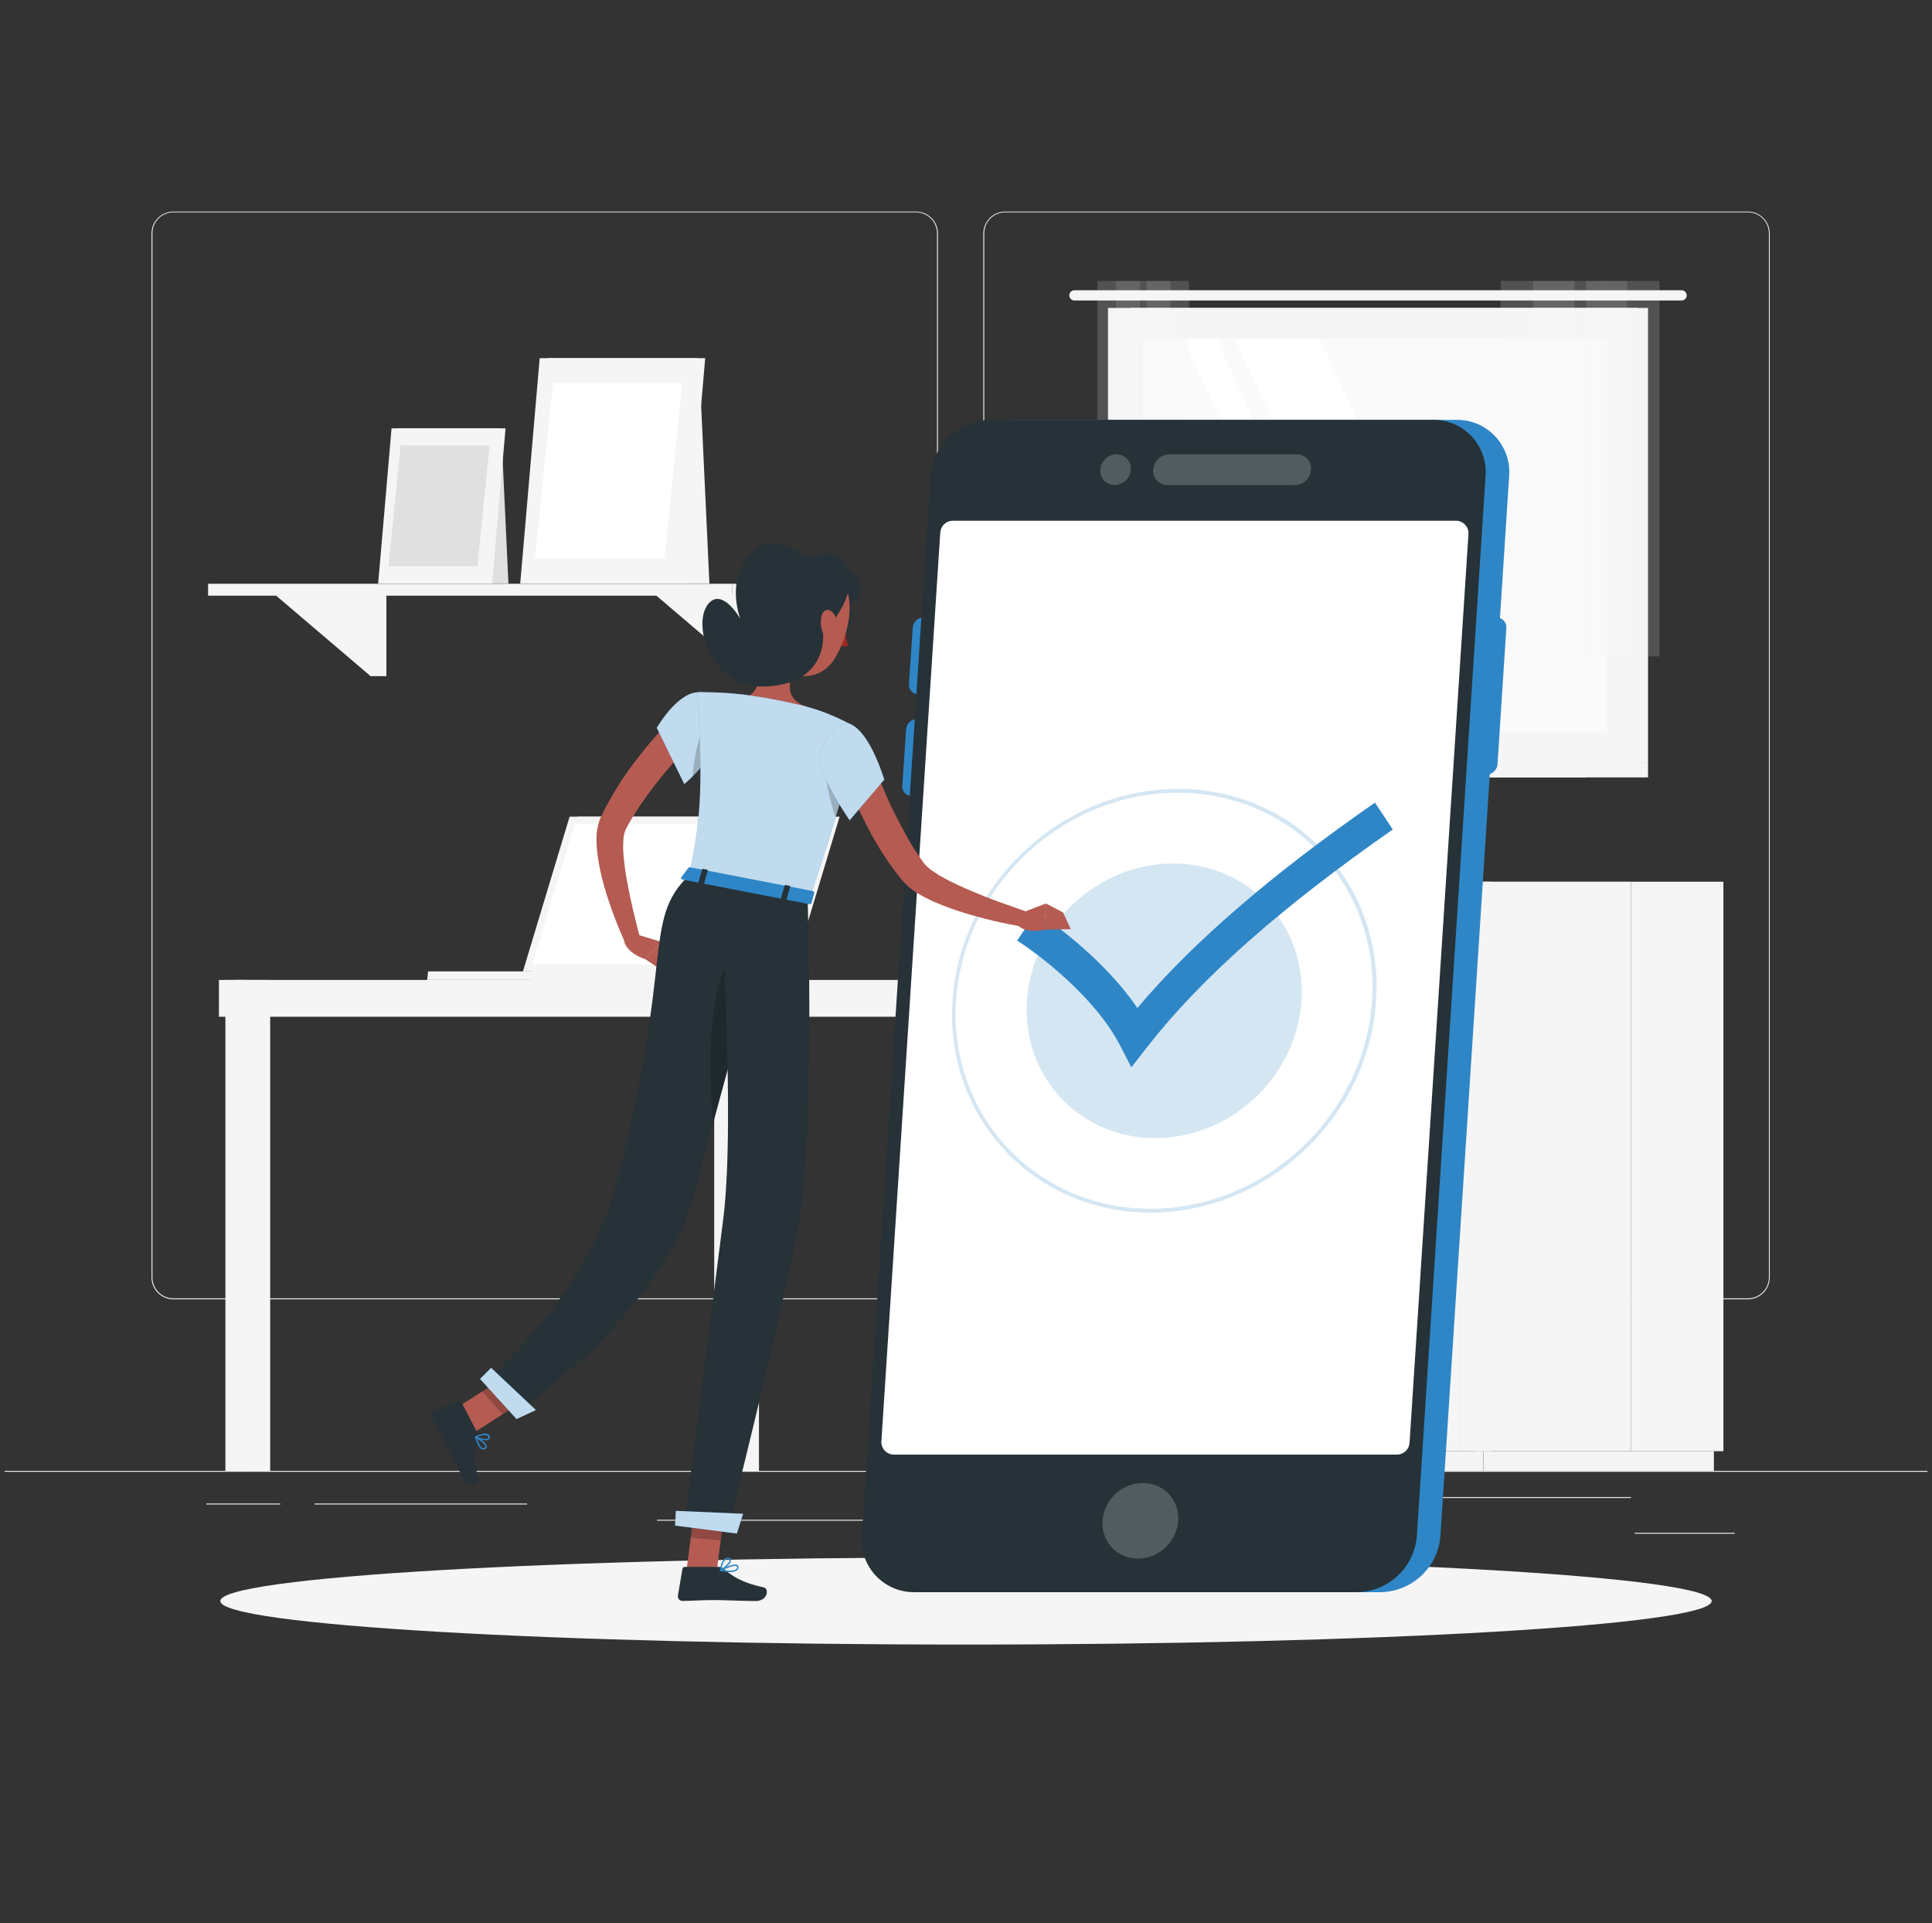 <svg width="213" height="212" viewBox="0 0 213 212" fill="none" xmlns="http://www.w3.org/2000/svg">
<rect x="0" y="0" width="213" height="212" fill="#333333" stroke="none"/>
<g clip-path="url(#clip0_12_19558)">
<path d="M212.5 162.138H0.5V162.244H212.5V162.138Z" fill="#EBEBEB"/>
<path d="M100.988 143.227H19.118C18.476 143.226 17.862 142.971 17.409 142.517C16.955 142.063 16.701 141.448 16.701 140.806V25.72C16.706 25.082 16.963 24.472 17.416 24.023C17.869 23.574 18.48 23.321 19.118 23.32H100.988C101.63 23.32 102.246 23.575 102.7 24.029C103.154 24.483 103.409 25.099 103.409 25.741V140.806C103.409 141.448 103.154 142.064 102.7 142.518C102.246 142.972 101.63 143.227 100.988 143.227ZM19.118 23.405C18.505 23.406 17.917 23.65 17.483 24.084C17.05 24.518 16.807 25.107 16.807 25.72V140.806C16.807 141.419 17.05 142.008 17.483 142.442C17.917 142.876 18.505 143.12 19.118 143.121H100.988C101.602 143.12 102.19 142.876 102.624 142.442C103.058 142.008 103.302 141.42 103.303 140.806V25.72C103.302 25.106 103.058 24.518 102.624 24.084C102.19 23.65 101.602 23.406 100.988 23.405H19.118Z" fill="#EBEBEB"/>
<path d="M192.703 143.227H110.829C110.187 143.226 109.572 142.971 109.118 142.517C108.665 142.063 108.409 141.448 108.408 140.806V25.72C108.415 25.082 108.673 24.472 109.126 24.023C109.579 23.574 110.191 23.321 110.829 23.32H192.703C193.34 23.322 193.951 23.575 194.402 24.025C194.854 24.474 195.11 25.083 195.116 25.72V140.806C195.116 141.447 194.862 142.061 194.41 142.515C193.958 142.969 193.344 143.225 192.703 143.227ZM110.829 23.405C110.215 23.406 109.627 23.65 109.193 24.084C108.759 24.518 108.515 25.106 108.514 25.72V140.806C108.515 141.42 108.759 142.008 109.193 142.442C109.627 142.876 110.215 143.12 110.829 143.121H192.703C193.317 143.12 193.905 142.876 194.339 142.442C194.773 142.008 195.017 141.42 195.018 140.806V25.72C195.017 25.106 194.773 24.518 194.339 24.084C193.905 23.65 193.317 23.406 192.703 23.405H110.829Z" fill="#EBEBEB"/>
<path d="M191.257 168.96H180.233V169.066H191.257V168.96Z" fill="#EBEBEB"/>
<path d="M151.457 170.113H132.364V170.219H151.457V170.113Z" fill="#EBEBEB"/>
<path d="M179.81 165.025H154.035V165.131H179.81V165.025Z" fill="#EBEBEB"/>
<path d="M30.897 165.737H22.743V165.843H30.897V165.737Z" fill="#EBEBEB"/>
<path d="M58.117 165.737H34.675V165.843H58.117V165.737Z" fill="#EBEBEB"/>
<path d="M104.015 167.527H72.44V167.633H104.015V167.527Z" fill="#EBEBEB"/>
<path d="M161.022 159.967H164.414V97.194H161.022V159.967Z" fill="#F5F5F5"/>
<path d="M144.745 162.129H163.524V159.963H144.745V162.129Z" fill="#F5F5F5"/>
<path d="M161.026 97.189H143.846V159.962H161.026V97.189Z" fill="#F5F5F5"/>
<path d="M159.195 129.88H145.678V141.09H159.195V129.88Z" fill="#F5F5F5"/>
<path d="M159.195 144.55H145.678V155.761H159.195V144.55Z" fill="#F5F5F5"/>
<path d="M150.634 136.252H154.234C154.51 136.252 154.734 136.028 154.734 135.752V135.214C154.734 134.937 154.51 134.713 154.234 134.713H150.634C150.358 134.713 150.134 134.937 150.134 135.214V135.752C150.134 136.028 150.358 136.252 150.634 136.252Z" fill="#F5F5F5"/>
<path d="M150.634 150.923H154.234C154.51 150.923 154.734 150.699 154.734 150.423V149.884C154.734 149.608 154.51 149.384 154.234 149.384H150.634C150.358 149.384 150.134 149.608 150.134 149.884V150.423C150.134 150.699 150.358 150.923 150.634 150.923Z" fill="#F5F5F5"/>
<path d="M159.195 100.653H145.678V111.864H159.195V100.653Z" fill="#F5F5F5"/>
<path d="M159.195 115.205H145.678V126.416H159.195V115.205Z" fill="#F5F5F5"/>
<path d="M150.634 107.026H154.234C154.51 107.026 154.734 106.802 154.734 106.526V105.987C154.734 105.711 154.51 105.487 154.234 105.487H150.634C150.358 105.487 150.134 105.711 150.134 105.987V106.526C150.134 106.802 150.358 107.026 150.634 107.026Z" fill="#F5F5F5"/>
<path d="M150.634 121.582H154.234C154.51 121.582 154.734 121.358 154.734 121.082V120.543C154.734 120.267 154.51 120.043 154.234 120.043H150.634C150.358 120.043 150.134 120.267 150.134 120.543V121.082C150.134 121.358 150.358 121.582 150.634 121.582Z" fill="#F5F5F5"/>
<path d="M179.826 159.967H190.002V97.194H179.826V159.967Z" fill="#F5F5F5"/>
<path d="M163.537 162.129H188.955V159.963H163.537V162.129Z" fill="#F5F5F5"/>
<path d="M179.826 97.189H162.646V159.962H179.826V97.189Z" fill="#F5F5F5"/>
<path d="M177.995 129.88H164.478V141.09H177.995V129.88Z" fill="#F5F5F5"/>
<path d="M177.995 144.55H164.478V155.761H177.995V144.55Z" fill="#F5F5F5"/>
<path d="M169.434 136.252H173.034C173.31 136.252 173.534 136.028 173.534 135.752V135.214C173.534 134.937 173.31 134.713 173.034 134.713H169.434C169.158 134.713 168.934 134.937 168.934 135.214V135.752C168.934 136.028 169.158 136.252 169.434 136.252Z" fill="#F5F5F5"/>
<path d="M169.434 150.923H173.034C173.31 150.923 173.534 150.699 173.534 150.423V149.884C173.534 149.608 173.31 149.384 173.034 149.384H169.434C169.158 149.384 168.934 149.608 168.934 149.884V150.423C168.934 150.699 169.158 150.923 169.434 150.923Z" fill="#F5F5F5"/>
<path d="M177.995 100.653H164.478V111.864H177.995V100.653Z" fill="#F5F5F5"/>
<path d="M177.995 115.205H164.478V126.416H177.995V115.205Z" fill="#F5F5F5"/>
<path d="M169.434 107.026H173.034C173.31 107.026 173.534 106.802 173.534 106.526V105.987C173.534 105.711 173.31 105.487 173.034 105.487H169.434C169.158 105.487 168.934 105.711 168.934 105.987V106.526C168.934 106.802 169.158 107.026 169.434 107.026Z" fill="#F5F5F5"/>
<path d="M169.434 121.582H173.034C173.31 121.582 173.534 121.358 173.534 121.082V120.543C173.534 120.267 173.31 120.043 173.034 120.043H169.434C169.158 120.043 168.934 120.267 168.934 120.543V121.082C168.934 121.358 169.158 121.582 169.434 121.582Z" fill="#F5F5F5"/>
<path d="M124.575 84.088H181.692V33.945L124.575 33.945V84.088Z" fill="#F5F5F5"/>
<path d="M118.453 31.995H185.389C185.54 31.995 185.685 32.055 185.791 32.161C185.898 32.268 185.958 32.413 185.958 32.563C185.957 32.713 185.896 32.857 185.79 32.962C185.683 33.068 185.539 33.127 185.389 33.127H118.453C118.303 33.126 118.161 33.066 118.055 32.961C117.95 32.855 117.89 32.712 117.889 32.563C117.889 32.413 117.948 32.269 118.054 32.163C118.159 32.056 118.303 31.996 118.453 31.995Z" fill="#F5F5F5"/>
<path d="M122.154 84.088L180.564 84.088V33.945L122.154 33.945V84.088Z" fill="#F5F5F5"/>
<path d="M124.575 84.088H181.692V85.695H122.905L124.575 84.088Z" fill="#F5F5F5"/>
<path d="M118.113 84.088H176.524L174.853 85.695H116.443L118.113 84.088Z" fill="#F5F5F5"/>
<path d="M177.168 80.696V37.337H125.546V80.696H177.168Z" fill="#FAFAFA"/>
<path d="M165.449 80.696L145.533 37.337H136.133L156.049 80.696H165.449Z" fill="white"/>
<path d="M154.03 80.696L134.115 37.337H130.448L150.363 80.696H154.03Z" fill="white"/>
<path d="M125.974 80.696V37.337H125.542V80.696H125.974Z" fill="#F5F5F5"/>
<g opacity="0.4">
<path opacity="0.4" d="M177.126 72.356H182.964V30.977H177.126V72.356Z" fill="#F5F5F5"/>
<path opacity="0.4" d="M174.853 72.356H179.403V30.977H174.853V72.356Z" fill="#F5F5F5"/>
<path opacity="0.4" d="M171.291 72.356H177.13V30.977H171.291V72.356Z" fill="#F5F5F5"/>
<path opacity="0.4" d="M169.015 72.356H173.564V30.977H169.015V72.356Z" fill="#F5F5F5"/>
<path opacity="0.4" d="M165.449 72.356H171.287V30.977H165.449V72.356Z" fill="#F5F5F5"/>
</g>
<g opacity="0.4">
<path opacity="0.4" d="M127.717 72.356H131.083V30.977H127.717V72.356Z" fill="#F5F5F5"/>
<path opacity="0.4" d="M126.407 72.356H129.027V30.977H126.407V72.356Z" fill="#F5F5F5"/>
<path opacity="0.4" d="M124.35 72.356H127.717V30.977H124.35V72.356Z" fill="#F5F5F5"/>
<path opacity="0.4" d="M123.044 72.356H125.665V30.977H123.044V72.356Z" fill="#F5F5F5"/>
<path opacity="0.4" d="M120.984 72.356H124.35V30.977H120.984V72.356Z" fill="#F5F5F5"/>
</g>
<path d="M70.129 64.321H78.211L77.257 43.825H70.129V64.321Z" fill="#F5F5F5"/>
<path d="M82.777 65.427L84.52 74.531H82.777L72.088 65.427H82.777Z" fill="#F5F5F5"/>
<path d="M84.52 65.427V74.531L73.831 65.427H84.52Z" fill="#F5F5F5"/>
<path d="M40.856 65.427L42.599 74.531H40.856L30.167 65.427H40.856Z" fill="#F5F5F5"/>
<path d="M42.599 65.427V74.531L31.91 65.427H42.599Z" fill="#F5F5F5"/>
<path d="M92.368 64.35H80.742V65.665H92.368V64.35Z" fill="#F5F5F5"/>
<path d="M22.942 65.665H80.742V64.35H22.942V65.665Z" fill="#F5F5F5"/>
<path d="M58.253 64.321H75.603L77.748 39.483H60.398L58.253 64.321Z" fill="#F5F5F5"/>
<path d="M57.354 64.321H74.704L76.85 39.483H59.5L57.354 64.321Z" fill="#F5F5F5"/>
<path d="M73.25 61.569L75.213 42.23H60.958L58.995 61.569H73.25Z" fill="white"/>
<path d="M50.485 64.321H56.053L55.395 50.206H50.485V64.321Z" fill="#E0E0E0"/>
<path d="M42.311 64.321H54.255L55.735 47.217H43.786L42.311 64.321Z" fill="#F5F5F5"/>
<path d="M41.692 64.321H53.64L55.115 47.217H43.167L41.692 64.321Z" fill="#F5F5F5"/>
<path d="M52.635 62.425L53.983 49.112H44.172L42.819 62.425H52.635Z" fill="#E0E0E0"/>
<path d="M111.741 100.251C111.78 100.725 111.678 101.2 111.448 101.616C111.217 102.032 110.868 102.37 110.445 102.588C110.022 102.806 109.544 102.893 109.072 102.839C108.599 102.785 108.153 102.592 107.79 102.284C107.427 101.977 107.164 101.568 107.033 101.111C106.902 100.653 106.91 100.168 107.056 99.715C107.202 99.262 107.478 98.862 107.851 98.567C108.224 98.271 108.676 98.093 109.15 98.054C109.464 98.028 109.781 98.064 110.081 98.16C110.381 98.257 110.66 98.411 110.901 98.615C111.141 98.819 111.339 99.069 111.483 99.349C111.627 99.63 111.715 99.936 111.741 100.251Z" fill="#E0E0E0"/>
<path d="M116.205 101.506C116.245 101.98 116.143 102.455 115.912 102.871C115.682 103.287 115.333 103.625 114.91 103.843C114.487 104.061 114.009 104.148 113.536 104.094C113.064 104.04 112.618 103.847 112.255 103.539C111.892 103.232 111.629 102.823 111.498 102.366C111.367 101.908 111.375 101.423 111.521 100.97C111.666 100.517 111.943 100.117 112.316 99.822C112.689 99.526 113.141 99.348 113.615 99.309C114.249 99.258 114.879 99.46 115.364 99.872C115.85 100.283 116.152 100.871 116.205 101.506Z" fill="#E0E0E0"/>
<path d="M119.432 100.064C119.471 100.538 119.368 101.013 119.137 101.428C118.906 101.844 118.556 102.182 118.133 102.399C117.71 102.616 117.232 102.702 116.76 102.648C116.288 102.593 115.842 102.4 115.48 102.092C115.117 101.784 114.854 101.376 114.724 100.918C114.594 100.461 114.602 99.975 114.748 99.523C114.893 99.07 115.17 98.671 115.543 98.376C115.915 98.08 116.367 97.902 116.841 97.864C117.476 97.813 118.106 98.016 118.591 98.429C119.077 98.841 119.379 99.429 119.432 100.064Z" fill="#E0E0E0"/>
<path d="M122.837 100.963C122.874 101.436 122.771 101.909 122.54 102.323C122.309 102.738 121.96 103.074 121.538 103.29C121.116 103.506 120.639 103.592 120.168 103.538C119.697 103.483 119.252 103.29 118.891 102.983C118.529 102.676 118.267 102.269 118.137 101.812C118.006 101.356 118.014 100.872 118.159 100.42C118.304 99.969 118.58 99.57 118.951 99.275C119.323 98.98 119.773 98.802 120.246 98.762C120.561 98.736 120.877 98.772 121.178 98.869C121.479 98.966 121.757 99.121 121.998 99.325C122.239 99.529 122.437 99.779 122.58 100.06C122.724 100.341 122.811 100.648 122.837 100.963Z" fill="#E0E0E0"/>
<path d="M125.894 101.336C125.894 101.336 125.614 108.01 114.895 108.01C104.176 108.01 103.871 101.336 103.871 101.336H125.894Z" fill="#F5F5F5"/>
<path d="M25.889 162.138H29.786L29.786 108.022H25.889L25.889 162.138Z" fill="#F5F5F5"/>
<path d="M24.85 162.138H27.144L27.144 108.022H24.85L24.85 162.138Z" fill="#F5F5F5"/>
<path d="M79.453 108.023H24.138V112.08H79.453V108.023Z" fill="#F5F5F5"/>
<path d="M131.838 162.138H135.735V108.022H131.838V162.138Z" fill="#F5F5F5"/>
<path d="M131.109 162.138H133.403V108.022H131.109V162.138Z" fill="#F5F5F5"/>
<path d="M136.43 108.023H81.115V112.08H136.43V108.023Z" fill="#F5F5F5"/>
<path d="M79.779 162.138H83.676V108.022H79.779V162.138Z" fill="#F5F5F5"/>
<path d="M78.741 162.138H81.035V108.022H78.741V162.138Z" fill="#F5F5F5"/>
<path d="M92.567 90.024H63.689L58.541 107.077H87.424L92.567 90.024Z" fill="#F5F5F5"/>
<path d="M87.424 107.077L87.31 108.022H58.427L58.541 107.077H87.424Z" fill="#F5F5F5"/>
<path d="M91.681 90.024H62.798L57.655 107.077H86.534L91.681 90.024Z" fill="#F5F5F5"/>
<path d="M85.97 106.301L90.642 90.804H63.366L58.69 106.301H85.97Z" fill="white"/>
<path d="M79.012 107.077L78.893 108.022H47.089L47.204 107.077H79.012Z" fill="#F5F5F5"/>
<path d="M106.5 181.285C151.903 181.285 188.709 179.137 188.709 176.486C188.709 173.835 151.903 171.686 106.5 171.686C61.097 171.686 24.291 173.835 24.291 176.486C24.291 179.137 61.097 181.285 106.5 181.285Z" fill="#F5F5F5"/>
<path d="M160.581 46.28H111.783C110.109 46.307 108.506 46.958 107.286 48.104C106.066 49.25 105.317 50.81 105.186 52.478L97.596 169.316C97.534 170.111 97.638 170.911 97.903 171.664C98.167 172.417 98.585 173.107 99.13 173.69C99.675 174.272 100.335 174.735 101.069 175.049C101.803 175.362 102.594 175.519 103.392 175.511H152.207C153.88 175.484 155.484 174.835 156.704 173.689C157.924 172.544 158.673 170.984 158.805 169.316L164.249 85.338C164.48 85.258 164.683 85.112 164.833 84.919C164.984 84.725 165.075 84.493 165.097 84.249L166.072 69.222C166.089 68.989 166.029 68.756 165.902 68.559C165.775 68.363 165.588 68.213 165.368 68.133L166.381 52.478C166.443 51.682 166.339 50.882 166.074 50.129C165.81 49.375 165.392 48.685 164.846 48.102C164.301 47.519 163.64 47.056 162.905 46.742C162.171 46.428 161.38 46.271 160.581 46.28Z" fill="#2E86C6"/>
<path d="M101.234 76.532H102.192C102.489 76.527 102.772 76.411 102.989 76.208C103.205 76.005 103.338 75.729 103.362 75.434L103.786 69.159C103.797 69.017 103.778 68.876 103.731 68.742C103.684 68.609 103.609 68.486 103.512 68.383C103.416 68.28 103.298 68.198 103.168 68.142C103.038 68.087 102.897 68.059 102.756 68.061H101.802C101.505 68.065 101.221 68.18 101.004 68.383C100.788 68.586 100.655 68.863 100.632 69.159L100.208 75.434C100.197 75.575 100.216 75.716 100.263 75.849C100.31 75.983 100.384 76.105 100.48 76.208C100.576 76.311 100.693 76.393 100.823 76.449C100.953 76.505 101.093 76.533 101.234 76.532Z" fill="#2E86C6"/>
<path d="M100.509 87.734H101.463C101.76 87.729 102.045 87.613 102.262 87.409C102.479 87.206 102.613 86.928 102.637 86.632L103.061 80.361C103.072 80.219 103.053 80.078 103.006 79.944C102.959 79.811 102.884 79.688 102.787 79.585C102.691 79.482 102.573 79.4 102.443 79.344C102.313 79.289 102.172 79.261 102.031 79.263H101.077C100.78 79.267 100.495 79.382 100.277 79.585C100.06 79.788 99.927 80.064 99.902 80.361L99.478 86.632C99.466 86.773 99.484 86.916 99.531 87.05C99.578 87.184 99.652 87.308 99.749 87.412C99.846 87.515 99.964 87.598 100.095 87.653C100.226 87.709 100.367 87.736 100.509 87.734Z" fill="#2E86C6"/>
<path d="M149.612 175.511H100.814C100.016 175.52 99.225 175.362 98.491 175.049C97.758 174.735 97.097 174.272 96.552 173.69C96.007 173.107 95.589 172.417 95.325 171.664C95.061 170.911 94.956 170.112 95.018 169.316L102.591 52.478C102.723 50.809 103.473 49.25 104.694 48.103C105.914 46.957 107.518 46.307 109.192 46.28H157.986C158.784 46.271 159.575 46.429 160.309 46.743C161.043 47.057 161.704 47.52 162.249 48.103C162.794 48.686 163.212 49.377 163.476 50.13C163.74 50.883 163.844 51.683 163.782 52.478L156.21 169.316C156.078 170.984 155.329 172.544 154.109 173.689C152.889 174.835 151.286 175.484 149.612 175.511Z" fill="#263238"/>
<path opacity="0.2" d="M128.53 170.542C130.239 168.888 130.368 166.248 128.818 164.646C127.267 163.044 124.624 163.087 122.915 164.742C121.206 166.397 121.077 169.037 122.627 170.638C124.178 172.24 126.821 172.197 128.53 170.542Z" fill="white"/>
<path d="M154.022 160.344H98.55C98.361 160.344 98.174 160.305 98.001 160.23C97.828 160.155 97.672 160.045 97.543 159.907C97.413 159.769 97.314 159.606 97.25 159.428C97.186 159.25 97.16 159.061 97.172 158.873L103.664 58.673C103.692 58.327 103.85 58.004 104.105 57.769C104.36 57.533 104.694 57.402 105.042 57.401H160.518C160.707 57.401 160.893 57.44 161.067 57.515C161.24 57.591 161.396 57.701 161.525 57.839C161.654 57.976 161.754 58.139 161.818 58.317C161.881 58.495 161.908 58.684 161.896 58.872L155.4 159.051C155.377 159.401 155.222 159.73 154.967 159.97C154.711 160.21 154.373 160.344 154.022 160.344Z" fill="white"/>
<path opacity="0.2" d="M138.544 120.851C144.749 114.844 145.216 105.261 139.588 99.446C133.959 93.632 124.365 93.787 118.16 99.794C111.955 105.801 111.488 115.384 117.117 121.199C122.746 127.013 132.339 126.858 138.544 120.851Z" fill="#2E86C6"/>
<path opacity="0.2" d="M126.852 133.67C113.975 133.67 104.177 123.193 105.012 110.316C105.847 97.439 116.998 86.962 129.879 86.962C142.761 86.962 152.555 97.439 151.72 110.316C150.884 123.193 139.716 133.67 126.852 133.67ZM129.82 87.386C117.176 87.386 106.224 97.673 105.406 110.316C104.588 122.96 114.204 133.246 126.848 133.246C139.491 133.246 150.443 122.96 151.266 110.316C152.089 97.673 142.481 87.386 129.82 87.386Z" fill="#2E86C6"/>
<path d="M124.732 117.656L123.46 115.201C120.704 109.854 114.357 105.076 112.139 103.685L114.234 100.552C116.858 102.197 122.103 106.271 125.393 111.113C131.478 103.905 140.077 96.481 151.588 88.472L153.551 91.44C141.255 99.996 132.406 107.819 126.521 115.358L124.732 117.656Z" fill="#2E86C6"/>
<path opacity="0.2" d="M124.131 52.949C124.822 52.28 124.873 51.211 124.244 50.561C123.616 49.912 122.545 49.928 121.854 50.598C121.162 51.267 121.111 52.336 121.74 52.986C122.369 53.635 123.439 53.619 124.131 52.949Z" fill="white"/>
<path opacity="0.2" d="M128.934 50.083H142.964C143.182 50.08 143.398 50.123 143.599 50.209C143.799 50.295 143.979 50.422 144.128 50.582C144.276 50.742 144.39 50.931 144.461 51.137C144.532 51.343 144.559 51.562 144.541 51.779C144.506 52.235 144.303 52.661 143.97 52.975C143.638 53.288 143.2 53.467 142.743 53.475H128.717C128.499 53.477 128.283 53.433 128.083 53.347C127.883 53.261 127.702 53.134 127.554 52.975C127.405 52.815 127.291 52.627 127.219 52.421C127.147 52.215 127.119 51.996 127.136 51.779C127.171 51.323 127.374 50.897 127.707 50.583C128.039 50.269 128.477 50.091 128.934 50.083Z" fill="white"/>
<path d="M76.71 81.408C75.993 82.141 75.226 82.951 74.518 83.757C73.809 84.563 73.102 85.389 72.436 86.237C71.77 87.085 71.164 87.933 70.536 88.828L70.112 89.494L69.688 90.168C69.548 90.393 69.421 90.621 69.298 90.855L68.959 91.478C68.821 91.834 68.742 92.211 68.726 92.593C68.692 93.084 68.692 93.577 68.726 94.069C68.809 95.129 68.951 96.183 69.15 97.227C69.336 98.296 69.574 99.369 69.824 100.437C70.074 101.506 70.35 102.587 70.629 103.638L69.061 104.228C68.097 102.154 67.289 100.011 66.644 97.817C66.316 96.686 66.066 95.534 65.894 94.37C65.808 93.749 65.764 93.123 65.762 92.496C65.752 91.757 65.877 91.023 66.131 90.329C66.228 90.091 66.279 89.998 66.347 89.854L66.542 89.451C66.669 89.184 66.801 88.917 66.966 88.658L67.39 87.878L67.84 87.119C68.439 86.12 69.091 85.153 69.794 84.223C70.49 83.295 71.21 82.392 71.969 81.518C72.728 80.645 73.496 79.822 74.378 78.974L76.71 81.408Z" fill="#B55B52"/>
<path d="M76.892 76.32C74.594 76.422 72.41 80.238 72.41 80.238L75.446 86.432C75.446 86.432 79.559 83.007 79.61 79.648C79.644 77.448 79.152 76.214 76.892 76.32Z" fill="#2E86C6"/>
<path opacity="0.7" d="M76.892 76.32C74.594 76.422 72.41 80.238 72.41 80.238L75.446 86.432C75.446 86.432 79.559 83.007 79.61 79.648C79.644 77.448 79.152 76.214 76.892 76.32Z" fill="white"/>
<path opacity="0.2" d="M77.439 80.772C76.769 81.785 76.447 84.414 76.345 85.584C77.357 84.601 78.214 83.47 78.889 82.231C78.435 81.099 77.88 80.106 77.439 80.772Z" fill="black"/>
<path d="M70.176 102.994L72.97 103.842L71.109 105.724C71.109 105.724 69.095 105.101 68.815 103.732L70.176 102.994Z" fill="#B55B52"/>
<path d="M74.662 105.975L74.191 107.777L71.109 105.708L72.97 103.825L74.662 105.975Z" fill="#B55B52"/>
<path d="M93.046 68.964C92.957 69.214 93.021 69.468 93.186 69.528C93.352 69.587 93.555 69.439 93.64 69.188C93.725 68.938 93.665 68.68 93.5 68.62C93.335 68.561 93.135 68.709 93.046 68.964Z" fill="#263238"/>
<path d="M93.424 68.608L94.09 68.663C94.09 68.663 93.615 69.014 93.424 68.608Z" fill="#263238"/>
<path d="M93.174 69.286C93.199 69.945 93.313 70.599 93.513 71.228C93.351 71.27 93.182 71.277 93.017 71.248C92.853 71.218 92.696 71.154 92.559 71.058L93.174 69.286Z" fill="#A02724"/>
<path d="M93.869 67.984C93.839 67.98 93.811 67.967 93.788 67.947C93.765 67.926 93.749 67.899 93.742 67.87C93.695 67.678 93.606 67.499 93.48 67.347C93.355 67.195 93.196 67.074 93.017 66.992C92.978 66.978 92.947 66.949 92.929 66.912C92.912 66.874 92.91 66.832 92.924 66.793C92.93 66.773 92.941 66.755 92.954 66.74C92.968 66.725 92.985 66.712 93.003 66.704C93.022 66.695 93.042 66.69 93.063 66.689C93.083 66.689 93.104 66.692 93.123 66.7C93.354 66.8 93.558 66.953 93.718 67.147C93.879 67.34 93.991 67.569 94.047 67.815C94.052 67.835 94.053 67.856 94.05 67.876C94.047 67.896 94.04 67.916 94.029 67.934C94.019 67.952 94.005 67.967 93.988 67.979C93.972 67.992 93.953 68.001 93.933 68.005L93.869 67.984Z" fill="#263238"/>
<path d="M84.337 70.028C84.397 72.033 84.193 75.642 82.641 76.663C82.641 76.663 82.849 78.724 86.457 79.424C90.422 80.191 88.675 77.834 88.675 77.834C86.597 76.901 86.915 75.315 87.539 73.891L84.337 70.028Z" fill="#B55B52"/>
<path d="M96.12 83.753C96.476 84.724 96.883 85.775 97.316 86.772C97.748 87.768 98.164 88.777 98.668 89.74C99.173 90.702 99.665 91.669 100.199 92.606C100.475 93.068 100.75 93.53 101.047 93.971C101.191 94.2 101.34 94.421 101.497 94.628L101.726 94.951L101.84 95.116L101.899 95.197L101.938 95.239C102.213 95.553 102.53 95.828 102.879 96.057C103.299 96.344 103.735 96.608 104.185 96.846C105.113 97.346 106.11 97.8 107.123 98.228C108.136 98.656 109.171 99.076 110.218 99.445C111.266 99.814 112.338 100.204 113.369 100.564L112.974 102.197C110.702 101.817 108.457 101.289 106.254 100.615C105.126 100.271 104.019 99.862 102.938 99.39C102.372 99.138 101.819 98.855 101.285 98.542C100.664 98.188 100.102 97.74 99.618 97.215L99.516 97.1L99.444 97.011L99.305 96.837L99.025 96.481C98.834 96.248 98.651 96.011 98.482 95.769C98.121 95.29 97.791 94.798 97.464 94.302C96.821 93.318 96.228 92.302 95.688 91.257C95.149 90.219 94.641 89.171 94.174 88.103C93.708 87.034 93.288 85.983 92.902 84.813L96.12 83.753Z" fill="#B55B52"/>
<path d="M112.809 100.556L115.311 99.589L115.188 102.477C115.188 102.477 113.161 103.015 112.22 101.993L112.809 100.556Z" fill="#B55B52"/>
<path d="M117.197 100.581L118.054 102.426L115.188 102.477L115.31 99.589L117.197 100.581Z" fill="#B55B52"/>
<path d="M75.709 172.945L79.02 173.191L80.004 165.589L76.693 165.343L75.709 172.945Z" fill="#B55B52"/>
<path d="M49.48 155.748L51.643 158.317L58.062 154.192L55.9 151.622L49.48 155.748Z" fill="#B55B52"/>
<path d="M52.652 157.987L50.909 154.637C50.882 154.579 50.833 154.533 50.774 154.508C50.715 154.483 50.648 154.481 50.587 154.501L47.818 155.46C47.749 155.488 47.686 155.53 47.634 155.584C47.582 155.638 47.542 155.702 47.517 155.773C47.492 155.843 47.482 155.918 47.488 155.993C47.494 156.068 47.515 156.14 47.551 156.206C48.179 157.363 48.539 157.902 49.302 159.365C49.777 160.268 50.375 161.642 51.024 162.892C51.672 164.143 52.911 163.588 52.749 163.007C52.02 160.416 52.504 159.7 52.749 158.576C52.784 158.374 52.75 158.166 52.652 157.987Z" fill="#263238"/>
<path d="M79.228 172.721H75.505C75.441 172.72 75.379 172.742 75.33 172.783C75.281 172.825 75.248 172.882 75.238 172.945L74.738 175.888C74.728 175.961 74.733 176.036 74.754 176.107C74.775 176.178 74.811 176.244 74.86 176.3C74.909 176.356 74.969 176.4 75.036 176.431C75.104 176.462 75.177 176.477 75.251 176.477C76.553 176.456 77.176 176.38 78.813 176.38C79.822 176.38 81.899 176.486 83.29 176.486C84.681 176.486 84.791 175.112 84.214 174.985C81.632 174.429 80.632 173.658 79.775 172.924C79.624 172.791 79.429 172.719 79.228 172.721Z" fill="#263238"/>
<path opacity="0.2" d="M80.004 165.589L79.457 169.816L76.158 169.486L76.693 165.347L80.004 165.589Z" fill="black"/>
<path opacity="0.2" d="M55.9 151.622L58.062 154.192L55.404 155.901L53.161 153.382L55.9 151.622Z" fill="black"/>
<path d="M75.972 96.481L89.252 99.055C95.527 80.581 94.026 79.975 94.026 79.975C93.05 79.448 92.043 78.981 91.011 78.576L90.829 78.508C89.981 78.198 89.803 78.152 88.666 77.821C86.708 77.359 84.889 76.973 82.637 76.655L82.213 76.596C81.789 76.545 81.399 76.502 81.009 76.464C80.746 76.434 80.483 76.418 80.233 76.4L79.385 76.354C77.935 76.282 76.896 76.303 76.896 76.303C77.626 87.84 77.07 91.16 75.972 96.481Z" fill="#2E86C6"/>
<path opacity="0.7" d="M75.972 96.481L89.252 99.055C95.527 80.581 94.026 79.975 94.026 79.975C93.05 79.448 92.043 78.981 91.011 78.576L90.829 78.508C89.981 78.198 89.803 78.152 88.666 77.821C86.708 77.359 84.889 76.973 82.637 76.655L82.213 76.596C81.789 76.545 81.399 76.502 81.009 76.464C80.746 76.434 80.483 76.418 80.233 76.4L79.385 76.354C77.935 76.282 76.896 76.303 76.896 76.303C77.626 87.84 77.07 91.16 75.972 96.481Z" fill="white"/>
<path opacity="0.2" d="M92.118 84.287L90.918 84.092C90.918 85.673 91.52 88.387 92.105 90.113C92.601 88.417 92.987 87.022 93.28 85.847L92.118 84.287Z" fill="black"/>
<path d="M93.564 79.75C95.527 80.378 96.956 84.262 97.49 85.936L93.674 90.418C93.674 90.418 89.765 84.8 90.388 83.057C90.998 81.243 92.614 79.441 93.564 79.75Z" fill="#2E86C6"/>
<path opacity="0.7" d="M93.564 79.75C95.527 80.378 96.956 84.262 97.49 85.936L93.674 90.418C93.674 90.418 89.765 84.8 90.388 83.057C90.998 81.243 92.614 79.441 93.564 79.75Z" fill="white"/>
<path d="M94.836 65.41C94.441 66.568 92.716 67.03 90.999 66.449C89.281 65.868 88.196 64.448 88.59 63.291C88.984 62.133 90.71 61.671 92.406 62.256C94.102 62.841 95.226 64.253 94.836 65.41Z" fill="#263238"/>
<path d="M84.876 65.093C83.994 68.247 83.553 69.561 84.562 71.732C86.08 75.001 90.142 75.514 91.948 72.712C93.572 70.193 94.743 65.457 92.148 63.087C91.6 62.558 90.924 62.18 90.186 61.992C89.448 61.804 88.674 61.812 87.939 62.014C87.205 62.217 86.537 62.607 85.999 63.147C85.462 63.687 85.075 64.357 84.876 65.093Z" fill="#B55B52"/>
<path d="M89.803 61.408C88.531 62.137 85.83 57.571 82.476 61.408C80.076 64.16 81.607 68.192 81.607 68.192C81.607 68.192 79.695 64.83 78.168 66.471C76.175 68.591 78.236 76.176 84.808 75.654C91.38 75.133 90.744 69.799 90.744 69.799C90.744 69.799 93.822 66.67 93.669 63.863C93.555 61.76 91.923 60.208 89.803 61.408Z" fill="#263238"/>
<path d="M90.6 67.802C90.436 68.389 90.457 69.012 90.659 69.587C90.931 70.397 91.554 70.401 91.885 69.841C92.215 69.282 92.398 68.311 91.927 67.658C91.456 67.005 90.812 67.153 90.6 67.802Z" fill="#B55B52"/>
<path d="M85.724 98.368C85.724 98.368 84.308 103.278 82.489 109.757C81.28 114.073 79.889 119.085 78.622 123.804C77.897 126.505 77.214 129.108 76.625 131.436C73.292 144.601 56.671 155.918 56.671 155.918L53.453 152.377C53.453 152.377 64.621 142.973 67.869 130.69C74.428 105.754 70.74 101.548 75.968 96.481L85.724 98.368Z" fill="#263238"/>
<path opacity="0.2" d="M84.291 102.769C83.799 104.673 83.18 107.077 82.497 109.765C81.289 114.081 79.898 119.093 78.63 123.812C78.088 117.791 77.782 106.721 82.213 103.278C83.087 102.608 83.778 102.468 84.291 102.769Z" fill="black"/>
<path d="M56.947 156.426L52.928 152.004L54.144 150.783L59.075 155.43L56.947 156.426Z" fill="#2E86C6"/>
<path opacity="0.7" d="M56.947 156.426L52.928 152.004L54.144 150.783L59.075 155.43L56.947 156.426Z" fill="white"/>
<path d="M53.258 159.784C53.218 159.784 53.178 159.776 53.139 159.763C52.745 159.619 52.495 158.864 52.38 158.428C52.377 158.413 52.378 158.397 52.383 158.383C52.388 158.368 52.398 158.356 52.41 158.347C52.422 158.338 52.437 158.333 52.453 158.333C52.468 158.333 52.483 158.338 52.495 158.347C52.614 158.415 53.657 159.025 53.678 159.454C53.681 159.5 53.672 159.547 53.651 159.589C53.63 159.631 53.599 159.666 53.559 159.691C53.472 159.756 53.366 159.789 53.258 159.784ZM52.584 158.576C52.758 159.148 52.978 159.534 53.194 159.611C53.241 159.625 53.29 159.627 53.337 159.618C53.385 159.608 53.429 159.587 53.466 159.555C53.521 159.517 53.525 159.479 53.521 159.454C53.5 159.233 52.995 158.835 52.584 158.576Z" fill="#2E86C6"/>
<path d="M89.039 99.055C89.039 99.055 89.887 125.267 88.013 135.142C86.088 145.432 80.212 168.752 80.212 168.752L75.438 168.137C75.438 168.137 78.456 144.537 79.741 134.336C81.136 123.21 79.317 97.156 79.317 97.156L89.039 99.055Z" fill="#263238"/>
<path d="M81.238 169.045L74.433 168.167L74.513 166.547L81.921 166.869L81.238 169.045Z" fill="#2E86C6"/>
<path opacity="0.7" d="M81.238 169.045L74.433 168.167L74.513 166.547L81.921 166.869L81.238 169.045Z" fill="white"/>
<path d="M53.419 158.758C53.067 158.741 52.723 158.644 52.414 158.474C52.403 158.467 52.393 158.457 52.387 158.445C52.38 158.433 52.376 158.42 52.376 158.406C52.378 158.393 52.383 158.38 52.39 158.368C52.398 158.356 52.407 158.346 52.419 158.339C52.457 158.339 53.267 157.893 53.733 158.067C53.791 158.088 53.845 158.122 53.889 158.166C53.932 158.21 53.966 158.263 53.987 158.322C54.015 158.378 54.023 158.442 54.01 158.504C53.997 158.565 53.964 158.621 53.915 158.661C53.765 158.746 53.591 158.78 53.419 158.758ZM52.626 158.415C52.995 158.585 53.64 158.678 53.818 158.538C53.847 158.512 53.877 158.474 53.818 158.377C53.805 158.339 53.784 158.305 53.756 158.277C53.728 158.249 53.694 158.228 53.657 158.216C53.301 158.176 52.942 158.245 52.626 158.415Z" fill="#2E86C6"/>
<path d="M80.458 173.297C80.109 173.29 79.761 173.25 79.419 173.179C79.403 173.177 79.388 173.169 79.376 173.158C79.365 173.146 79.357 173.131 79.355 173.115C79.353 173.099 79.356 173.082 79.363 173.068C79.371 173.053 79.383 173.042 79.398 173.034C79.55 172.954 80.89 172.28 81.289 172.504C81.327 172.525 81.359 172.556 81.381 172.593C81.403 172.631 81.415 172.673 81.416 172.716C81.424 172.787 81.415 172.859 81.388 172.925C81.361 172.991 81.318 173.049 81.263 173.094C81.025 173.25 80.742 173.322 80.458 173.297ZM79.682 173.068C80.411 173.191 80.954 173.157 81.162 172.979C81.197 172.948 81.225 172.908 81.242 172.864C81.259 172.82 81.265 172.772 81.259 172.725C81.26 172.708 81.257 172.691 81.248 172.676C81.24 172.661 81.228 172.648 81.213 172.64C80.996 172.521 80.233 172.805 79.682 173.068Z" fill="#2E86C6"/>
<path d="M79.436 173.183C79.421 173.187 79.405 173.187 79.389 173.183C79.378 173.175 79.369 173.164 79.363 173.151C79.357 173.139 79.354 173.125 79.356 173.111C79.356 173.051 79.521 171.618 80.322 171.703C80.534 171.724 80.598 171.83 80.611 171.919C80.67 172.292 79.868 173.013 79.466 173.191L79.436 173.183ZM80.259 171.839C79.784 171.839 79.593 172.623 79.534 172.962C79.957 172.716 80.492 172.153 80.458 171.928C80.458 171.928 80.458 171.856 80.305 171.843L80.259 171.839Z" fill="#2E86C6"/>
<path d="M75.887 95.671L75.094 96.736C75.035 96.82 75.128 96.935 75.281 96.965L89.209 99.661C89.328 99.661 89.438 99.661 89.455 99.572L89.773 98.41C89.773 98.334 89.701 98.241 89.57 98.215L76.12 95.612C76.08 95.601 76.037 95.601 75.996 95.611C75.955 95.622 75.918 95.642 75.887 95.671Z" fill="#2E86C6"/>
<path d="M77.448 97.52L77.087 97.448C77.015 97.448 76.968 97.389 76.981 97.346L77.405 95.841C77.405 95.799 77.49 95.773 77.558 95.786L77.918 95.858C77.99 95.858 78.041 95.917 78.028 95.96L77.604 97.465C77.587 97.52 77.52 97.52 77.448 97.52Z" fill="#263238"/>
<path d="M86.542 99.297L86.182 99.229C86.11 99.229 86.063 99.165 86.076 99.123L86.5 97.622C86.5 97.575 86.58 97.55 86.653 97.567L87.013 97.635C87.081 97.635 87.132 97.698 87.119 97.74L86.695 99.242C86.682 99.288 86.614 99.314 86.542 99.297Z" fill="#263238"/>
</g>
<defs>
<clipPath id="clip0_12_19558">
<rect width="212" height="212" fill="white" transform="translate(0.5)"/>
</clipPath>
</defs>
</svg>
